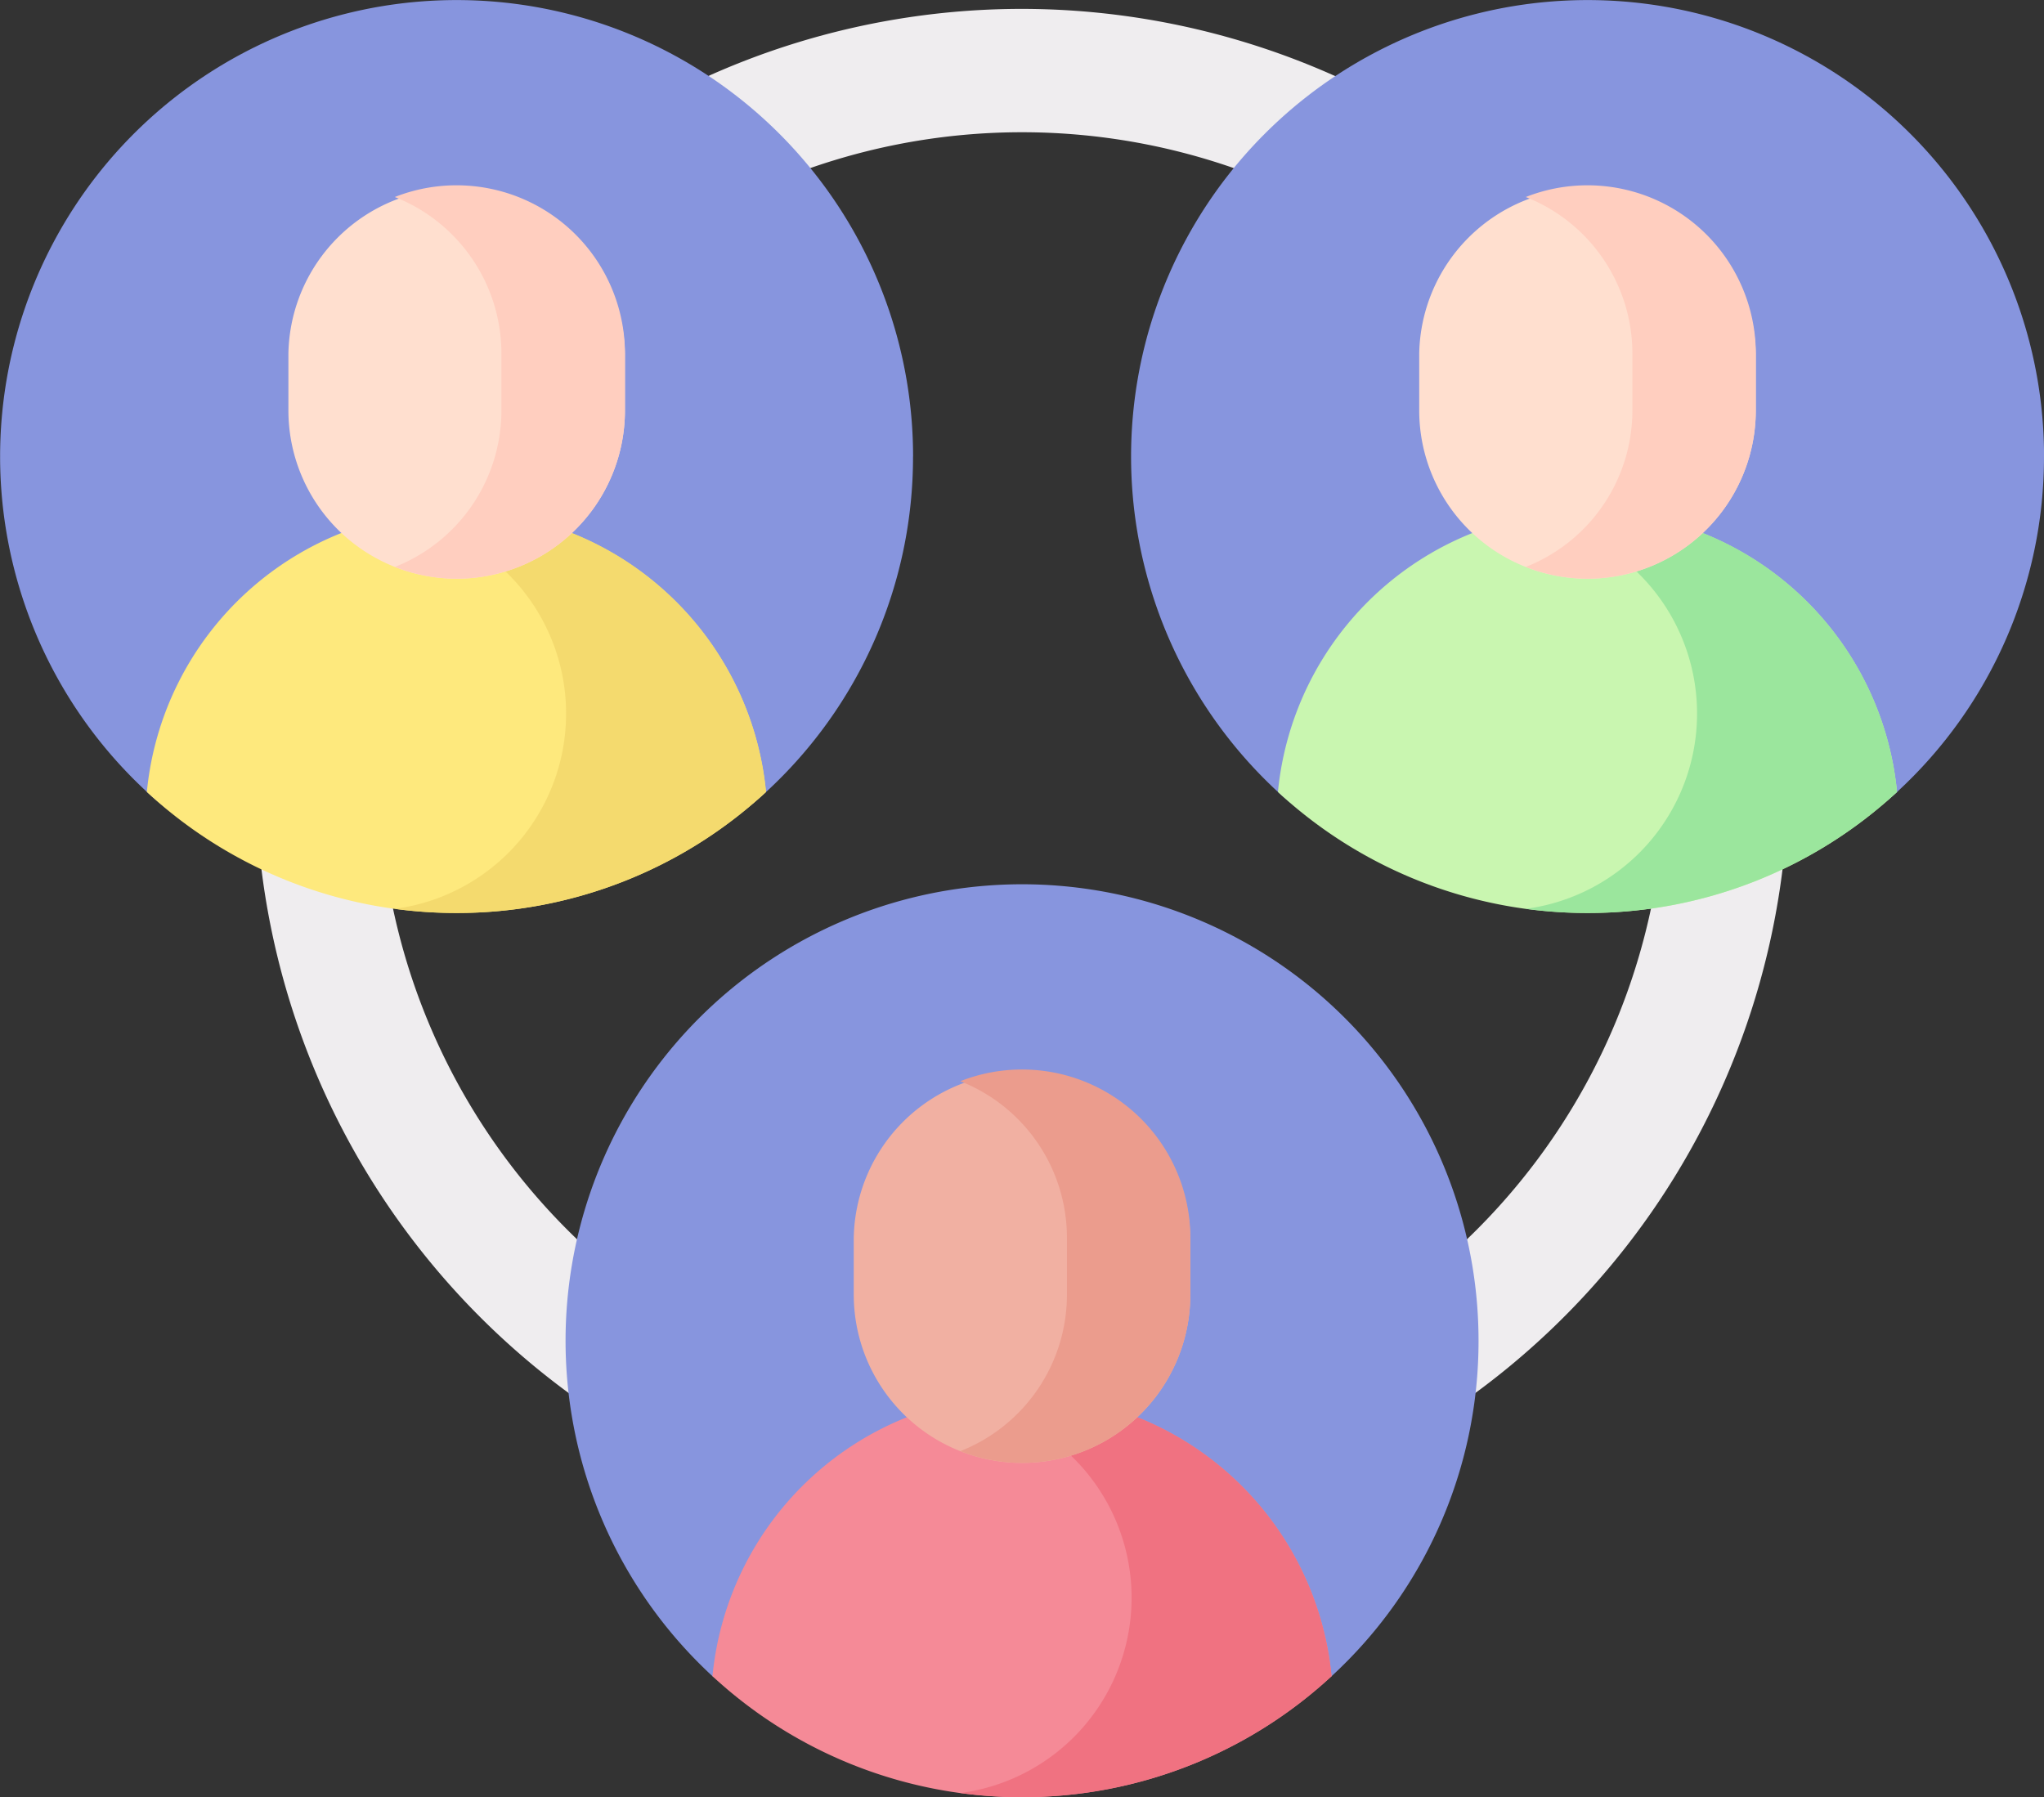 <svg xmlns="http://www.w3.org/2000/svg" width="38.208" height="33.596" viewBox="0 0 38.208 33.596">
    <rect x="0" y="0" width="38.208" height="33.596" fill="#333333" stroke="none"/>
    <g data-name="teamwork (1)">
        <path data-name="Path 149" d="M78.363 33.133a14.325 14.325 0 1 0 14.325 14.325 14.341 14.341 0 0 0-14.325-14.325zm0 26.344a12.019 12.019 0 1 1 12.019-12.019 12.019 12.019 0 0 1-12.019 12.019z" transform="translate(-59.259 -32.967)" style="fill:#efedef"/>
        <g data-name="Group 25">
            <path data-name="Path 150" d="M17.067 39.438a8.511 8.511 0 0 1-2.747 6.272c-1.521 1.4-3.553 1.723-5.786 1.723s-4.266-.319-5.786-1.723a8.533 8.533 0 1 1 14.32-6.272z" transform="translate(0 -30.905)" style="fill:#8795de"/>
            <path data-name="Path 151" d="M42.6 166.383a8.5 8.5 0 0 0 5.786-2.262 5.813 5.813 0 0 0-11.572 0 8.5 8.5 0 0 0 5.786 2.262z" transform="translate(-34.069 -149.316)" style="fill:#fee97d"/>
            <path data-name="Path 152" d="M100.051 158.865a5.835 5.835 0 0 0-1.153.115 5.773 5.773 0 0 1 .768.211 3.682 3.682 0 0 1-.714 7.107l-.053.007a8.609 8.609 0 0 0 1.153.078 8.5 8.5 0 0 0 5.786-2.262 5.813 5.813 0 0 0-5.787-5.256z" transform="translate(-91.518 -149.316)" style="fill:#f4da6e"/>
            <path data-name="Path 153" d="M75.343 84.684a3.146 3.146 0 0 1-3.143-3.146v-1.061a3.146 3.146 0 0 1 6.291 0v1.061a3.146 3.146 0 0 1-3.146 3.146z" transform="translate(-66.809 -73.866)" style="fill:#ffdfcf"/>
            <path data-name="Path 154" d="M100.051 77.33a3.136 3.136 0 0 0-1.153.219 3.146 3.146 0 0 1 1.993 2.927v1.061a3.146 3.146 0 0 1-1.991 2.927 3.145 3.145 0 0 0 4.3-2.927v-1.061a3.146 3.146 0 0 0-3.149-3.146z" transform="translate(-91.518 -73.866)" style="fill:#ffcebf"/>
        </g>
        <g data-name="Group 26">
            <path data-name="Path 155" d="M158.716 260.926a8.511 8.511 0 0 1-2.747 6.272 9.967 9.967 0 0 1-11.573 0 8.533 8.533 0 1 1 14.32-6.272z" transform="translate(-131.078 -235.864)" style="fill:#8795de"/>
            <path data-name="Path 156" d="M184.251 387.871a8.5 8.5 0 0 0 5.786-2.262 5.813 5.813 0 0 0-11.572 0 8.5 8.5 0 0 0 5.786 2.262z" transform="translate(-165.147 -354.275)" style="fill:#f58a97"/>
            <path data-name="Path 157" d="M241.7 380.353a5.838 5.838 0 0 0-1.153.115 5.775 5.775 0 0 1 .768.211 3.682 3.682 0 0 1-.714 7.107l-.053.007a8.6 8.6 0 0 0 1.153.078 8.5 8.5 0 0 0 5.786-2.262 5.813 5.813 0 0 0-5.786-5.256z" transform="translate(-222.596 -354.275)" style="fill:#f07281"/>
            <path data-name="Path 158" d="M216.992 306.172a3.146 3.146 0 0 1-3.146-3.146v-1.061a3.146 3.146 0 0 1 6.291 0v1.061a3.145 3.145 0 0 1-3.145 3.146z" transform="translate(-197.887 -278.825)" style="fill:#f1b0a2"/>
            <path data-name="Path 159" d="M241.7 298.818a3.136 3.136 0 0 0-1.153.219 3.146 3.146 0 0 1 1.993 2.927v1.061a3.146 3.146 0 0 1-1.993 2.927 3.145 3.145 0 0 0 4.3-2.927v-1.061a3.146 3.146 0 0 0-3.147-3.146z" transform="translate(-222.596 -278.825)" style="fill:#eb9c8d"/>
        </g>
        <g data-name="Group 27">
            <path data-name="Path 160" d="M300.365 39.438a8.511 8.511 0 0 1-2.747 6.272c-1.521 1.4-3.553 1.339-5.786 1.339s-4.266.065-5.786-1.339a8.533 8.533 0 1 1 14.32-6.272z" transform="translate(-262.157 -30.905)" style="fill:#8795de"/>
            <path data-name="Path 161" d="M325.9 166.383a8.5 8.5 0 0 0 5.786-2.262 5.813 5.813 0 0 0-11.572 0 8.5 8.5 0 0 0 5.786 2.262z" transform="translate(-296.226 -149.316)" style="fill:#c9f6b0"/>
            <path data-name="Path 162" d="M383.349 158.865a5.835 5.835 0 0 0-1.153.115 5.773 5.773 0 0 1 .768.211 3.682 3.682 0 0 1-.714 7.107l-.053.007a8.609 8.609 0 0 0 1.153.078 8.5 8.5 0 0 0 5.786-2.262 5.813 5.813 0 0 0-5.787-5.256z" transform="translate(-353.675 -149.316)" style="fill:#9be69d"/>
            <path data-name="Path 163" d="M358.641 84.684a3.146 3.146 0 0 1-3.146-3.146v-1.061a3.146 3.146 0 0 1 6.291 0v1.061a3.145 3.145 0 0 1-3.145 3.146z" transform="translate(-328.966 -73.866)" style="fill:#ffdfcf"/>
            <path data-name="Path 164" d="M383.349 77.33a3.135 3.135 0 0 0-1.153.219 3.146 3.146 0 0 1 1.993 2.927v1.061a3.146 3.146 0 0 1-1.993 2.927 3.145 3.145 0 0 0 4.3-2.927v-1.061a3.146 3.146 0 0 0-3.147-3.146z" transform="translate(-353.675 -73.866)" style="fill:#ffcebf"/>
        </g>
    </g>
</svg>
